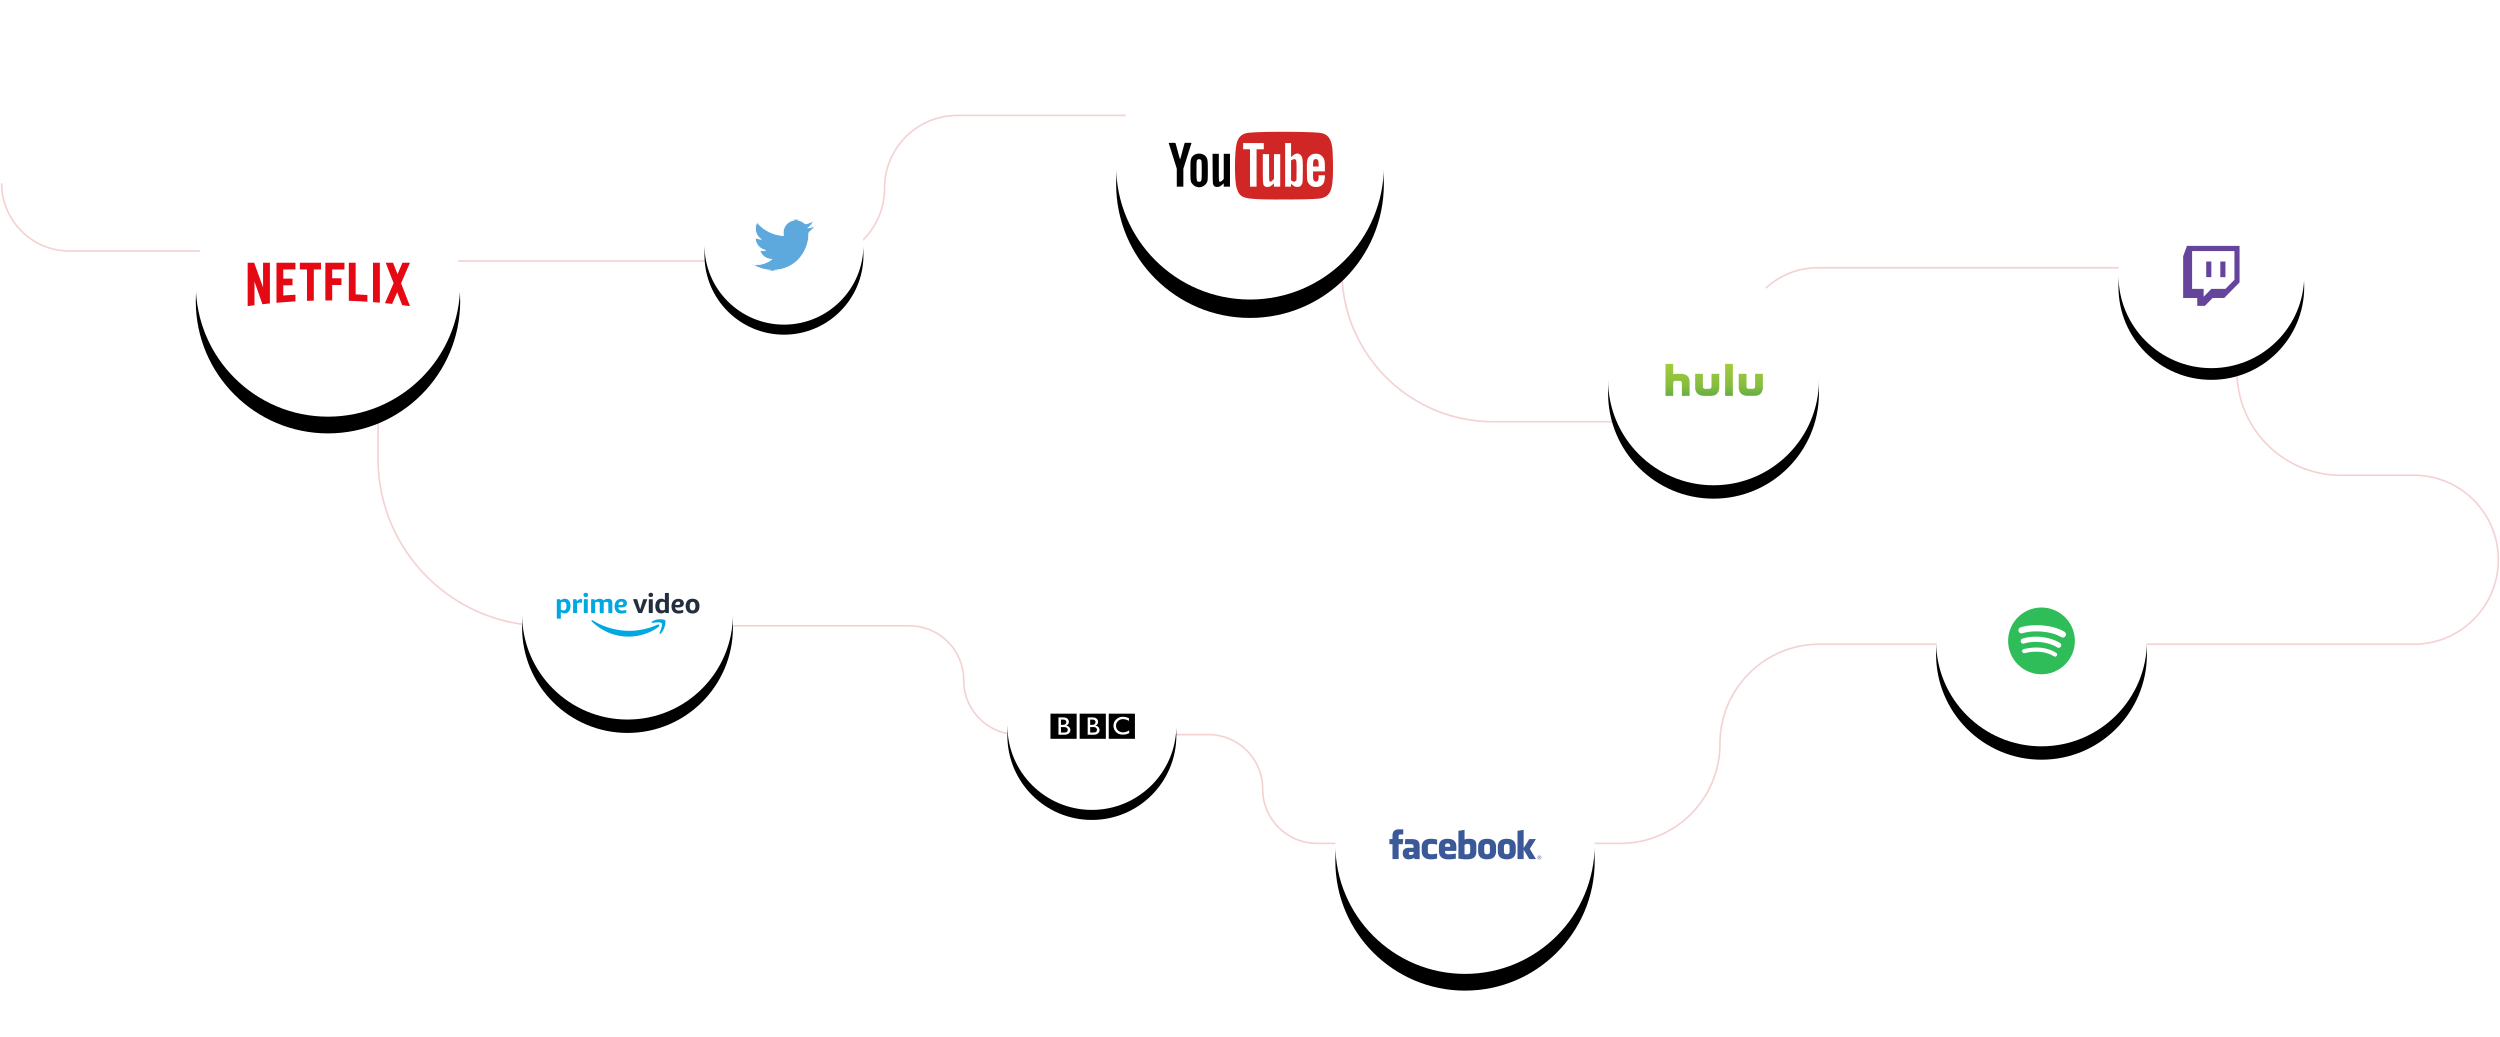 <svg xmlns="http://www.w3.org/2000/svg" xmlns:xlink="http://www.w3.org/1999/xlink" width="1494" height="620" viewBox="0 0 1494 620">
    <defs>
        <circle id="b" cx="79" cy="79" r="79"/>
        <filter id="a" width="163.3%" height="163.3%" x="-31.6%" y="-25.3%" filterUnits="objectBoundingBox">
            <feOffset dy="10" in="SourceAlpha" result="shadowOffsetOuter1"/>
            <feGaussianBlur in="shadowOffsetOuter1" result="shadowBlurOuter1" stdDeviation="15"/>
            <feColorMatrix in="shadowBlurOuter1" values="0 0 0 0 0.486 0 0 0 0 0.522 0 0 0 0 0.557 0 0 0 0.2 0"/>
        </filter>
        <circle id="d" cx="47.5" cy="47.5" r="47.5"/>
        <filter id="c" width="163.2%" height="163.2%" x="-31.6%" y="-25.3%" filterUnits="objectBoundingBox">
            <feOffset dy="6" in="SourceAlpha" result="shadowOffsetOuter1"/>
            <feGaussianBlur in="shadowOffsetOuter1" result="shadowBlurOuter1" stdDeviation="9"/>
            <feColorMatrix in="shadowBlurOuter1" values="0 0 0 0 0.486 0 0 0 0 0.522 0 0 0 0 0.557 0 0 0 0.2 0"/>
        </filter>
        <circle id="f" cx="63" cy="63" r="63"/>
        <filter id="e" width="163.5%" height="163.5%" x="-31.7%" y="-25.4%" filterUnits="objectBoundingBox">
            <feOffset dy="8" in="SourceAlpha" result="shadowOffsetOuter1"/>
            <feGaussianBlur in="shadowOffsetOuter1" result="shadowBlurOuter1" stdDeviation="12"/>
            <feColorMatrix in="shadowBlurOuter1" values="0 0 0 0 0.486 0 0 0 0 0.522 0 0 0 0 0.557 0 0 0 0.2 0"/>
        </filter>
        <linearGradient id="g" x1="50%" x2="50%" y1="0%" y2="100%">
            <stop offset="0%" stop-color="#A3CC39"/>
            <stop offset="69.8%" stop-color="#85BD40"/>
            <stop offset="100%" stop-color="#65AD45"/>
        </linearGradient>
        <circle id="i" cx="50.5" cy="50.5" r="50.5"/>
        <filter id="h" width="162.4%" height="162.4%" x="-31.2%" y="-25.2%" filterUnits="objectBoundingBox">
            <feOffset dy="6" in="SourceAlpha" result="shadowOffsetOuter1"/>
            <feGaussianBlur in="shadowOffsetOuter1" result="shadowBlurOuter1" stdDeviation="9.5"/>
            <feColorMatrix in="shadowBlurOuter1" values="0 0 0 0 0.486 0 0 0 0 0.522 0 0 0 0 0.557 0 0 0 0.2 0"/>
        </filter>
        <circle id="k" cx="80" cy="80" r="80"/>
        <filter id="j" width="165%" height="165%" x="-32.5%" y="-25.6%" filterUnits="objectBoundingBox">
            <feOffset dy="11" in="SourceAlpha" result="shadowOffsetOuter1"/>
            <feGaussianBlur in="shadowOffsetOuter1" result="shadowBlurOuter1" stdDeviation="15.5"/>
            <feColorMatrix in="shadowBlurOuter1" values="0 0 0 0 0.486 0 0 0 0 0.522 0 0 0 0 0.557 0 0 0 0.2 0"/>
        </filter>
        <circle id="m" cx="63" cy="63" r="63"/>
        <filter id="l" width="163.5%" height="163.5%" x="-31.7%" y="-25.4%" filterUnits="objectBoundingBox">
            <feOffset dy="8" in="SourceAlpha" result="shadowOffsetOuter1"/>
            <feGaussianBlur in="shadowOffsetOuter1" result="shadowBlurOuter1" stdDeviation="12"/>
            <feColorMatrix in="shadowBlurOuter1" values="0 0 0 0 0.486 0 0 0 0 0.522 0 0 0 0 0.557 0 0 0 0.2 0"/>
        </filter>
        <circle id="o" cx="55.5" cy="55.5" r="55.5"/>
        <filter id="n" width="163.1%" height="163.1%" x="-31.5%" y="-25.2%" filterUnits="objectBoundingBox">
            <feOffset dy="7" in="SourceAlpha" result="shadowOffsetOuter1"/>
            <feGaussianBlur in="shadowOffsetOuter1" result="shadowBlurOuter1" stdDeviation="10.5"/>
            <feColorMatrix in="shadowBlurOuter1" values="0 0 0 0 0.486 0 0 0 0 0.522 0 0 0 0 0.557 0 0 0 0.2 0"/>
        </filter>
        <circle id="q" cx="77.5" cy="77.5" r="77.5"/>
        <filter id="p" width="162.6%" height="162.6%" x="-31.3%" y="-24.8%" filterUnits="objectBoundingBox">
            <feOffset dy="10" in="SourceAlpha" result="shadowOffsetOuter1"/>
            <feGaussianBlur in="shadowOffsetOuter1" result="shadowBlurOuter1" stdDeviation="14.5"/>
            <feColorMatrix in="shadowBlurOuter1" values="0 0 0 0 0.486 0 0 0 0 0.522 0 0 0 0 0.557 0 0 0 0.2 0"/>
        </filter>
        <circle id="s" cx="63" cy="63" r="63"/>
        <filter id="r" width="163.5%" height="163.5%" x="-31.7%" y="-25.4%" filterUnits="objectBoundingBox">
            <feOffset dy="8" in="SourceAlpha" result="shadowOffsetOuter1"/>
            <feGaussianBlur in="shadowOffsetOuter1" result="shadowBlurOuter1" stdDeviation="12"/>
            <feColorMatrix in="shadowBlurOuter1" values="0 0 0 0 0.486 0 0 0 0 0.522 0 0 0 0 0.557 0 0 0 0.2 0"/>
        </filter>
    </defs>
    <g fill="none" fill-rule="evenodd">
        <path stroke="#F4D2D2" d="M1 109.5C1 131.868 19.132 150 41.5 150h84.418c55.229 0 100 44.772 100 100v24c0 55.228 44.772 100 100 100h217.49c17.95 0 32.5 14.55 32.5 32.5s14.55 32.5 32.5 32.5h113.674c17.949 0 32.5 14.55 32.5 32.5s14.55 32.5 32.5 32.5h181.265c32.86 0 59.5-26.64 59.5-59.5s26.639-59.5 59.5-59.5H1442.5c27.89 0 50.5-22.61 50.5-50.5s-22.61-50.5-50.5-50.5h-43.653c-34.242 0-62-27.758-62-62 0-34.242-27.758-62-62-62h-188.388c-25.405 0-46 20.595-46 46s-20.595 46-46 46H892.333c-49.96 0-90.461-40.5-90.461-90.461 0-.346.002-.693.006-1.039.573-49.957-39.46-90.92-89.416-91.494a90.46 90.46 0 0 0-1.04-.006h-139.31c-24.024 0-43.5 19.476-43.5 43.5s-19.475 43.5-43.5 43.5H253"/>
        <g transform="translate(117 91)">
            <use fill="#000" filter="url(#a)" xlink:href="#b"/>
            <use fill="#FFF" xlink:href="#b"/>
        </g>
        <path fill="#E50914" d="M212.539 157h-4.085v22.755c3.712.127 7.409.314 11.09.558v-4.009a350.446 350.446 0 0 0-7.005-.394V157zm32.461.002h-4.487l-2.957 6.829-2.658-6.829h-4.419l4.749 12.202-5.185 11.97c1.435.14 2.865.288 4.294.445l3.015-6.96 2.986 7.672c1.556.2 3.107.407 4.656.628l.006-.003-5.321-13.67L245 157.002zm-50.567 22.554l4.085-.001v-9.256h5.537v-4.009h-5.537v-5.243h7.318v-4.044h-11.403v22.553zm-15.254-18.509h4.276v18.747c1.359-.05 2.72-.093 4.084-.129v-18.618h4.275v-4.045H179.18v4.045zm-13.964 19.912c3.765-.34 7.547-.621 11.346-.84v-4.009c-2.428.14-4.848.306-7.262.495v-6.07c1.584-.016 3.67-.064 5.517-.04v-4.01c-1.476-.004-3.848.02-5.517.042v-5.48h7.262v-4.044h-11.346v23.956zm-8.013-9.268l-5.32-14.689H148v25.957c1.359-.193 2.72-.377 4.085-.554V168.29l4.73 13.535c1.488-.171 2.978-.334 4.472-.487v-24.336h-4.085v14.69zm65.71 8.863c1.364.104 2.725.216 4.085.336v-23.888h-4.085v23.552z"/>
        <g transform="translate(421 99)">
            <use fill="#000" filter="url(#c)" xlink:href="#d"/>
            <use fill="#FFF" xlink:href="#d"/>
        </g>
        <g fill-rule="nonzero" stroke-width=".5">
            <path fill="#5DA8DC" stroke="#5DA8DC" d="M474.768 131.475v-.007h1.748l.638.127c.426.082.813.19 1.16.324.347.133.683.289 1.008.467.325.177.62.359.884.543.263.183.498.376.706.58.206.207.528.26.965.16.437-.1.907-.238 1.412-.416a19.05 19.05 0 0 0 1.495-.6c.493-.223.794-.364.901-.424l.168-.1.007-.01.034-.017.033-.017.034-.016.034-.017.006-.01.01-.007.01-.006.007-.01.034-.01.033-.007-.006.05-.01.05-.017.05-.017.05-.017.033-.017.034-.016.05a1.153 1.153 0 0 0-.034.133c-.011.056-.118.278-.32.667-.201.39-.453.784-.756 1.184-.302.4-.573.703-.813.908a7.714 7.714 0 0 0-.48.433 1.44 1.44 0 0 1-.287.234l-.168.11-.033.016-.034.017-.006.01-.01.007-.01.006-.007.01-.034.017-.034.017-.006.01-.01.006-.01.007-.007.01-.007.01-.01.007-.01.006-.007.01h.168l.941-.2a16.946 16.946 0 0 0 1.799-.483l.907-.3.101-.034.05-.016.034-.017.034-.017.033-.016.034-.017.067-.01.067-.007v.067l-.016.007-.017.01-.007.01-.01.006-.01.007-.007.01-.007.01-.01.007-.01.006-.006.01-.007.01-.01.007-.017.033-.017.034-.01.006c-.004.007-.147.196-.427.567-.28.374-.431.563-.454.567-.022.007-.053.04-.094.1-.038.063-.275.31-.712.744-.437.434-.865.82-1.284 1.158-.422.34-.635.758-.639 1.254a29.056 29.056 0 0 1-.077 1.674 21.042 21.042 0 0 1-.252 2.018 23.9 23.9 0 0 1-.572 2.451 22.173 22.173 0 0 1-.941 2.669c-.37.867-.756 1.645-1.16 2.334-.403.69-.773 1.273-1.109 1.751-.336.478-.678.929-1.025 1.351-.347.423-.787.898-1.318 1.428-.533.527-.824.816-.874.867-.051.049-.27.231-.658.547-.386.318-.8.636-1.244.954-.442.316-.847.579-1.217.79-.37.211-.816.453-1.338.724-.52.273-1.082.527-1.687.76-.605.234-1.244.45-1.916.65-.672.201-1.322.357-1.95.468-.627.111-1.338.205-2.134.283l-1.193.117v.017h-2.185v-.017l-.286-.017a15.44 15.44 0 0 1-.47-.033 56.53 56.53 0 0 1-1.395-.183 20.274 20.274 0 0 1-1.9-.334c-.459-.111-1.142-.322-2.05-.634a20.038 20.038 0 0 1-2.33-.944 93.359 93.359 0 0 1-1.21-.6 8.608 8.608 0 0 1-.544-.307l-.302-.183-.007-.01-.01-.007-.01-.007-.007-.01-.033-.016-.034-.017-.007-.01-.01-.007-.01-.006-.007-.01-.006-.01-.01-.007h-.017v-.067l.033.007.034.01.151.017c.101.01.376.027.824.05a15.284 15.284 0 0 0 2.974-.15 17.537 17.537 0 0 0 1.866-.4 13.857 13.857 0 0 0 1.976-.674 27.646 27.646 0 0 0 1.278-.587c.25-.127.634-.363 1.15-.707l.772-.517.007-.01.01-.007.01-.007.007-.01.007-.01.01-.006.01-.007.007-.01.033-.01.034-.007.007-.033.01-.034.01-.006.006-.01-.268-.017-.521-.033a5.088 5.088 0 0 1-.79-.15 7.621 7.621 0 0 1-1.16-.4 8.964 8.964 0 0 1-1.21-.634c-.392-.245-.676-.448-.85-.61-.173-.16-.397-.388-.673-.681-.273-.296-.51-.6-.712-.91a8.16 8.16 0 0 1-.578-1.078l-.28-.607-.016-.05-.017-.05-.01-.033-.007-.034.05.007.051.01.37.05c.246.033.633.044 1.16.033.526-.01.89-.033 1.092-.066.201-.034.325-.056.37-.067l.067-.017.084-.016.084-.017.007-.01.01-.007.01-.006.006-.01-.067-.017-.067-.017-.067-.016-.067-.017-.068-.017a6.214 6.214 0 0 1-.235-.067 12.95 12.95 0 0 1-.908-.366c-.493-.212-.885-.417-1.176-.617-.292-.201-.57-.42-.834-.658-.262-.24-.55-.549-.863-.927a6.665 6.665 0 0 1-.84-1.317 7.974 7.974 0 0 1-.555-1.434 7.688 7.688 0 0 1-.242-1.385l-.06-.7.033.007.033.01.034.016.034.017.033.017.034.016.52.234c.348.156.78.289 1.295.4.515.111.823.172.924.184l.151.016h.303l-.007-.01-.01-.006-.01-.007-.007-.01-.006-.01-.01-.007-.01-.006-.007-.01-.034-.017-.033-.017-.007-.01-.01-.007-.01-.006-.007-.01-.034-.017-.033-.017-.007-.01a41.885 41.885 0 0 1-.29-.213 4.394 4.394 0 0 1-.577-.544 19.664 19.664 0 0 1-.605-.7 5.407 5.407 0 0 1-.538-.784 9.468 9.468 0 0 1-.498-1.06 7.486 7.486 0 0 1-.544-2.575c-.011-.423 0-.784.034-1.084.033-.3.1-.64.201-1.018s.247-.778.437-1.2l.286-.634.017-.05.017-.05.01-.007.006-.01.007-.01.01-.007.01.007.007.01.007.01.01.007.01.007.007.01.006.01.01.006.017.034.017.033.01.007.007.01.454.5c.302.333.66.706 1.075 1.117.415.412.644.625.69.64.044.018.1.07.167.154.068.082.292.28.673.59.38.312.88.673 1.495 1.084.617.412 1.3.818 2.05 1.218.751.4 1.558.761 2.42 1.084.864.322 1.469.533 1.816.633.347.1.941.228 1.781.384s1.474.256 1.9.3c.425.045.717.07.873.077l.236.007-.007-.05-.01-.05-.067-.417a7.778 7.778 0 0 1-.068-1.168c0-.5.04-.961.118-1.384a8.15 8.15 0 0 1 .353-1.284c.157-.434.31-.782.46-1.044.153-.26.352-.557.599-.89.246-.334.566-.679.958-1.034.392-.356.84-.673 1.344-.951.505-.278.97-.49 1.395-.634a6.54 6.54 0 0 1 1.076-.283c.291-.045.437-.07.437-.077z"/>
            <path fill="#FFF" stroke="#FFF" d="M449.86 144.776v-13.308h24.908v.007c0 .007-.146.032-.437.077a6.54 6.54 0 0 0-1.076.283c-.425.145-.89.356-1.395.634a7.068 7.068 0 0 0-1.344.95c-.392.356-.712.7-.958 1.034-.247.334-.446.63-.598.891-.15.262-.304.61-.46 1.044a8.15 8.15 0 0 0-.354 1.284 7.597 7.597 0 0 0-.118 1.384c0 .5.023.89.068 1.168l.067.417.01.05.007.05-.236-.007a17.145 17.145 0 0 1-.873-.077 26.568 26.568 0 0 1-1.9-.3c-.84-.156-1.434-.283-1.781-.384-.347-.1-.952-.31-1.815-.633a20.083 20.083 0 0 1-2.42-1.084c-.751-.4-1.434-.806-2.05-1.218a19.752 19.752 0 0 1-1.496-1.084c-.381-.31-.605-.508-.673-.59a.492.492 0 0 0-.168-.153c-.045-.016-.274-.23-.689-.64a29.858 29.858 0 0 1-1.075-1.118l-.454-.5-.007-.01-.01-.007-.017-.033-.017-.034-.01-.006-.006-.01-.007-.01-.01-.007-.01-.007-.007-.01-.007-.01-.01-.007-.01.007-.007.01-.006.01-.01.007-.017.05-.017.05-.286.634c-.19.422-.336.822-.437 1.2-.1.378-.168.717-.201 1.018-.034.3-.045.661-.034 1.084.011.422.062.85.151 1.284.09.433.22.864.393 1.29.175.43.341.783.498 1.061.157.278.336.54.538.784.201.244.403.478.605.7.201.223.394.404.578.544l.289.213.007.01.033.017.034.017.007.01.01.006.01.007.007.01.033.017.034.017.006.01.01.006.01.007.007.01.007.01.01.007.01.006.007.01h-.303l-.15-.016c-.102-.012-.41-.073-.925-.184a6.61 6.61 0 0 1-1.294-.4l-.521-.234-.034-.016-.033-.017-.034-.017-.034-.016-.033-.01-.034-.007.06.7c.039.467.12.929.243 1.385.123.455.308.933.554 1.434.247.5.527.94.84 1.317.314.378.602.687.864.927.263.237.542.457.834.658.291.2.683.405 1.176.617.493.21.796.333.908.366.112.034.19.056.235.067l.068.017.067.017.067.016.067.017.067.017-.006.01-.01.006-.01.007-.007.01-.084.017-.084.016-.067.017a7.109 7.109 0 0 1-.37.067c-.202.033-.566.055-1.093.066-.526.011-.913 0-1.16-.033l-.369-.05-.05-.01-.05-.007.006.034.01.033.017.05.017.05.279.607c.183.407.376.766.578 1.077.201.312.439.615.712.91.276.294.5.521.673.681.174.163.458.366.85.61.392.245.795.457 1.21.634.415.178.801.312 1.16.4.358.09.621.14.79.15.168.012.341.023.52.034l.27.017-.007.01-.01.006-.01.034-.007.033-.034.007-.033.01-.007.01-.01.007-.01.006-.007.01-.007.01-.01.007-.01.007-.007.01-.773.517c-.515.344-.898.58-1.15.707a27.72 27.72 0 0 1-1.277.587c-.6.26-1.259.484-1.976.673-.717.19-1.339.323-1.866.4a15.144 15.144 0 0 1-2.974.15 20.548 20.548 0 0 1-.824-.05l-.151-.016-.034-.01-.033-.007v-13.308zm37.237-9.645l.007-.01.017-.01.016-.007v26.416h-24.436v-.017l1.193-.117a27.919 27.919 0 0 0 2.135-.283 17.614 17.614 0 0 0 1.95-.467c.671-.2 1.31-.417 1.915-.65a15.976 15.976 0 0 0 1.687-.761c.522-.271.968-.513 1.338-.724.37-.211.775-.474 1.217-.79.444-.318.858-.636 1.244-.954.387-.316.607-.498.658-.547.05-.051.341-.34.874-.867.531-.53.97-1.005 1.318-1.428.347-.422.689-.873 1.025-1.35.336-.479.706-1.062 1.11-1.752.403-.689.79-1.467 1.159-2.334.37-.868.683-1.757.941-2.669a23.9 23.9 0 0 0 .572-2.451c.123-.723.207-1.395.252-2.018.045-.623.07-1.18.077-1.674.004-.496.217-.914.639-1.254.419-.338.847-.724 1.284-1.158.437-.433.674-.681.712-.744.04-.06.072-.093.094-.1.023-.004.174-.193.454-.567.28-.371.423-.56.427-.567l.01-.006.017-.034.017-.033.01-.007.007-.01.006-.01.01-.006.01-.007.007-.01.007-.01.01-.007.01-.006zm-9.943-3.536l-.638-.127h10.621v3.57l-.067.006-.067.01-.034.017-.033.016-.034.017-.034.017-.05.016-.1.034-.908.3c-.572.189-1.171.35-1.799.483l-.94.2h-.169l.007-.01.01-.006.01-.007.007-.01.006-.01.01-.007.01-.006.007-.01.034-.017.034-.017.006-.01.01-.006.01-.007.007-.01.034-.017.033-.016.168-.11a1.44 1.44 0 0 0 .286-.234c.079-.082.239-.227.48-.433.24-.205.512-.507.814-.908.303-.4.555-.795.757-1.184.201-.389.308-.611.319-.667.011-.055.022-.1.034-.133l.016-.05.017-.034.017-.033.017-.05.017-.05.01-.05.006-.05-.033.007-.034.01-.007.01-.01.006-.01.007-.006.01-.034.017-.034.016-.033.017-.034.017-.007.01-.168.1c-.107.06-.408.201-.9.423a19.05 19.05 0 0 1-1.496.6c-.505.179-.975.318-1.412.418-.437.1-.759.046-.965-.16a5.426 5.426 0 0 0-.706-.58 9.609 9.609 0 0 0-.884-.544 8.278 8.278 0 0 0-1.008-.467 6.873 6.873 0 0 0-1.16-.324zm-27.293 28.24v-1.684h.017l.01.007.006.01.007.01.01.006.01.007.007.01.034.017.033.016.007.01.01.007.01.007.007.01.302.183c.202.123.384.225.545.307.163.085.567.285 1.21.6.645.318 1.422.633 2.33.944.907.312 1.59.523 2.05.634.46.111 1.092.222 1.899.334a56.53 56.53 0 0 0 1.395.183c.123.011.28.022.47.033l.286.017v.017h-10.655v-1.685z"/>
        </g>
        <g transform="translate(961 164)">
            <use fill="#000" filter="url(#e)" xlink:href="#f"/>
            <use fill="#FFF" xlink:href="#f"/>
        </g>
        <path fill="url(#g)" fill-rule="nonzero" d="M58.197 5.966h-4.634v7.706c0 .348-.135.643-.35.886-.216.215-.512.322-.861.348h-2.694c-.378-.027-.674-.134-.89-.348a1.303 1.303 0 0 1-.35-.886V5.966h-4.633v8.108c.027 1.075.216 2.014.674 2.765.457.752 1.05 1.316 1.831 1.692.808.375 1.724.591 2.775.591h4.499v-.053c.97 0 1.805-.215 2.505-.618a4.172 4.172 0 0 0 1.563-1.773c.377-.751.565-1.638.565-2.605V5.966zm-46.365.483c-.808-.349-1.697-.51-2.667-.483h-2.99L5.016 6.1c-.269.08-.404.134-.404.134V.004H.006v19.119h4.606v-7.734c.027-.322.135-.644.377-.859.243-.215.512-.349.89-.349h2.694c.323 0 .62.136.862.35.242.214.35.536.377.858v7.734h4.606v-8.324c0-1.155-.242-2.094-.7-2.82a4.195 4.195 0 0 0-1.886-1.53zm15.68 7.223c-.028.348-.135.644-.35.886-.243.215-.54.322-.89.348h-2.694c-.35-.027-.646-.134-.862-.348-.242-.242-.35-.537-.377-.886V5.966h-4.607v8.108c0 1.075.216 2.014.647 2.765a4.126 4.126 0 0 0 1.832 1.692c.808.375 1.697.591 2.774.591h4.526v-.053c.97 0 1.805-.215 2.479-.618a4.418 4.418 0 0 0 1.59-1.773c.35-.751.538-1.638.565-2.605V5.966h-4.634v7.706zm8.136 5.45h4.607V.006h-4.607v19.118z" transform="translate(995.291 217.43)"/>
        <g transform="translate(602 383)">
            <use fill="#000" filter="url(#h)" xlink:href="#i"/>
            <use fill="#FFF" xlink:href="#i"/>
        </g>
        <g fill-rule="nonzero">
            <path fill="#FFF" d="M627 408h52v52h-52z"/>
            <path fill="#000" d="M678.235 441.501V426.5h-15.644V441.5h15.644zm-3.565-10.694c-1.205-.692-2.41-1.051-3.539-1.051-1.205 0-2.205.384-2.974 1.154-.795.744-1.206 1.667-1.206 2.82 0 1.103.41 2.052 1.18 2.822.82.718 1.795 1.077 2.975 1.077 1.257 0 2.488-.385 3.693-1.154v1.616c-1.129.615-2.385.923-3.77.923-1.18 0-2.155-.231-2.976-.693a5.757 5.757 0 0 1-1.923-1.923c-.461-.872-.718-1.744-.718-2.667 0-1.539.539-2.796 1.641-3.822 1.078-1.025 2.412-1.564 3.976-1.564 1.128 0 2.333.282 3.641.872v1.59zm-13.822-4.308h-15.644V441.5h15.644V426.5zM650 428.729h2.718c.872 0 1.54.103 2.026.334.487.257.846.564 1.077.95.256.41.385.871.385 1.41 0 1.025-.513 1.743-1.59 2.18.769.128 1.384.436 1.82.948.436.462.642 1.052.667 1.719-.025.513-.154 1-.41 1.41-.282.41-.667.744-1.205 1.026-.539.257-1.18.385-1.975.385H650V428.73z"/>
            <path fill="#000" d="M652.462 433.167c.794 0 1.359-.154 1.692-.436.334-.334.513-.718.513-1.206 0-.974-.641-1.487-1.898-1.487h-1.282v3.129h.975zm.41 1.333h-1.385v3.257h1.488c.692 0 1.256-.051 1.615-.154.333-.18.564-.385.718-.615a1.64 1.64 0 0 0 .257-.847c-.026-.307-.103-.59-.283-.846-.154-.282-.41-.487-.77-.616-.332-.128-.896-.204-1.64-.179zm-9.463-8.001h-15.644V441.5h15.644V426.5zm-10.874 12.592V428.73h2.718c.872 0 1.514.102 2 .333.488.23.873.564 1.104.975.256.384.384.846.41 1.384-.026 1.026-.539 1.744-1.616 2.206.795.128 1.385.436 1.821.923.436.461.667 1.051.667 1.718 0 .539-.128 1.026-.41 1.41-.282.436-.667.77-1.18 1.027-.538.256-1.205.384-2 .384h-3.514z"/>
            <path fill="#000" d="M635.305 430.038h-1.283v3.129h1c.77 0 1.334-.154 1.668-.436.333-.308.512-.718.512-1.18 0-1-.64-1.513-1.897-1.513zm.102 4.462h-1.385v3.257h1.462c.77 0 1.334-.051 1.667-.154.282-.128.513-.308.692-.564.154-.282.231-.565.257-.898-.026-.359-.129-.64-.282-.846a1.37 1.37 0 0 0-.77-.59c-.359-.154-.923-.205-1.64-.205z"/>
        </g>
        <g transform="translate(667 19)">
            <use fill="#000" filter="url(#j)" xlink:href="#k"/>
            <use fill="#FFF" xlink:href="#k"/>
        </g>
        <g fill-rule="nonzero">
            <path fill="#010101" d="M714.824 111.562c-.786-.267-1.324-.63-1.98-1.333-1.378-1.48-1.454-1.92-1.454-8.488 0-6.329.098-6.925 1.382-8.41 1.8-2.083 5.963-2.022 7.741.114 1.18 1.418 1.277 2.05 1.277 8.393 0 5.02-.044 5.856-.353 6.735-.475 1.345-1.871 2.646-3.289 3.063-1.336.393-1.995.379-3.324-.074zm2.444-3.044c.802-.305.892-.973.892-6.661 0-3.63-.074-5.602-.222-5.924-.496-1.079-2.2-1.079-2.696 0-.148.322-.222 2.293-.222 5.924 0 6.347.082 6.715 1.505 6.767.234.008.568-.04.743-.106zm8.717 2.938c-.282-.152-.68-.608-.883-1.013-.342-.682-.373-1.38-.427-9.625l-.059-8.89h3.747v8.137c0 6.965.042 8.172.292 8.377.435.358 1.14.096 1.94-.718l.711-.725V91.928h3.728v19.626h-3.728v-1.976l-.932.819c-.512.45-1.216.939-1.563 1.085-.81.34-2.167.328-2.826-.026zm-22.74-5.295l-.003-5.392-2.425-7.676-2.424-7.675 1.97-.056c1.153-.033 2.02.024 2.09.137.066.106.691 2.338 1.39 4.961.698 2.623 1.313 4.77 1.368 4.77.055 0 .57-1.77 1.144-3.934a445.535 445.535 0 0 1 1.336-4.955l.293-1.02h2.068c1.684 0 2.048.05 1.962.27-.057.148-1.17 3.642-2.473 7.764l-2.37 7.494v10.704h-3.923l-.003-5.392z"/>
            <path fill="#D02726" d="M754.289 119.123c-9.586-.317-12.182-.993-13.947-3.632-.713-1.066-1.513-3.452-1.768-5.271-.895-6.387-.675-19.704.4-24.294.974-4.157 3.265-6.193 7.443-6.617 4.105-.417 14.804-.644 25.211-.535 11.236.117 16.526.355 18.44.83 3.744.927 5.56 3.658 6.193 9.311.12 1.07.267 4.8.327 8.292.242 14.095-.829 18.579-4.91 20.559-1.54.747-2.548.919-6.903 1.176-4.73.28-24.033.394-30.486.18zm4.716-7.683c.33-.17.988-.661 1.462-1.094l.86-.785v1.993h3.728V92.122h-3.728v14.82l-.857.848c-.92.911-1.292 1.025-1.778.544-.27-.268-.308-1.288-.308-8.259v-7.953h-3.728v8.417c0 9.286.077 10.02 1.132 10.8.667.494 2.347.546 3.217.101zm17.944-.063c.342-.206.817-.783 1.079-1.31.46-.926.47-1.054.534-7.351.07-6.905-.042-8.151-.86-9.55-.456-.778-1.54-1.433-2.376-1.433-.804 0-1.956.536-2.834 1.318l-.961.855v-8.391h-3.532v26.038h3.532v-1.794l.805.721c.443.396 1.083.84 1.423.987.91.392 2.463.349 3.19-.09zm-4.683-3.17l-.736-.422V95.868l.871-.458c.707-.37.975-.42 1.423-.265.967.336 1.071 1.079 1.004 7.147l-.06 5.41-.55.468c-.675.574-1.006.58-1.952.038zm16.531 3.136c1.897-.851 2.75-2.291 2.9-4.889l.098-1.702h-3.783v1.154c0 1.413-.22 2.03-.88 2.458-.743.482-1.667.175-2.111-.7-.269-.53-.344-1.174-.344-2.96v-2.284h7.063v-2.853c0-3.59-.283-4.735-1.506-6.082-1.08-1.19-2.238-1.663-3.988-1.631-1.45.026-2.42.384-3.438 1.27-1.664 1.446-1.916 2.736-1.817 9.297.065 4.263.136 5.301.416 6.035.477 1.251 1.339 2.204 2.523 2.789 1.334.658 3.522.702 4.867.098zm-4.12-13.301c0-2.417.626-3.242 2.202-2.899.79.172 1.134 1.049 1.134 2.9v1.463h-3.336v-1.464zm-33.75 2.338V89.207h4.317v-3.692h-12.361v3.692h4.12v22.347h3.925V100.38z"/>
        </g>
        <g>
            <g transform="translate(312 304)">
                <use fill="#000" filter="url(#l)" xlink:href="#m"/>
                <use fill="#FFF" xlink:href="#m"/>
            </g>
            <g fill-rule="nonzero">
                <path fill="#D1EFFA" d="M374.973 380.482v-.042a.203.203 0 0 1 .18-.075c.31-.01.608-.01.917 0 .064 0 .138.021.181.075v.042h-1.278z"/>
                <path fill="#00A8E1" d="M376.251 380.44c-.426-.01-.852-.01-1.278 0-.586-.032-1.172-.054-1.758-.096a30.518 30.518 0 0 1-4.613-.703c-5.23-1.215-9.822-3.655-13.827-7.203-.373-.33-.725-.67-1.087-1.012a.785.785 0 0 1-.202-.288.392.392 0 0 1 .074-.426.377.377 0 0 1 .427-.096c.095.043.191.086.277.139 3.824 2.365 8 4.091 12.378 5.114 1.47.341 2.95.607 4.442.8 2.142.265 4.304.361 6.456.287a34.21 34.21 0 0 0 3.462-.288 41.853 41.853 0 0 0 7.905-1.8 37.276 37.276 0 0 0 3.962-1.556.89.89 0 0 1 .64-.085.662.662 0 0 1 .426.937c-.086.16-.203.299-.352.405a23.715 23.715 0 0 1-3.941 2.504 31.217 31.217 0 0 1-8.342 2.823c-1.672.299-3.355.48-5.049.544zM360.474 358.843c.266-.16.543-.33.831-.48a4.76 4.76 0 0 1 2.418-.532c.607.032 1.161.202 1.588.65.404.415.553.927.596 1.48.01.118.01.235.01.363v5.52c0 .479-.063.543-.543.543h-1.3c-.084 0-.17 0-.255-.011a.294.294 0 0 1-.256-.245c-.02-.117-.02-.235-.02-.352v-4.933c.01-.202-.012-.394-.065-.586a.797.797 0 0 0-.724-.586 3.76 3.76 0 0 0-1.832.352.175.175 0 0 0-.128.192v5.604c0 .106 0 .202-.022.309 0 .149-.117.256-.266.256-.16.01-.32.01-.49.01h-1.13c-.393 0-.479-.096-.479-.49v-5.04c0-.18-.01-.372-.053-.553a.805.805 0 0 0-.745-.64 3.75 3.75 0 0 0-1.865.363c-.085.02-.138.117-.117.202v5.679c0 .394-.085.48-.48.48h-1.427c-.373 0-.468-.107-.468-.47v-7.394c0-.085.01-.17.031-.255a.31.31 0 0 1 .299-.203h1.331c.192 0 .31.117.373.298.053.15.085.288.139.448.106 0 .17-.075.245-.117.586-.363 1.203-.672 1.896-.8a4.034 4.034 0 0 1 1.598 0c.5.107.948.406 1.236.832.02.032.042.053.063.074-.01.01 0 .01.011.032z"/>
                <path fill="#232F3E" d="M382.557 364.15c.064-.214.128-.416.192-.63l1.47-4.943.064-.192a.435.435 0 0 1 .426-.309h1.62c.404 0 .49.117.351.5l-.64 1.695-2.14 5.572c-.022.064-.054.128-.075.192a.519.519 0 0 1-.533.352c-.468-.011-.937-.011-1.406 0-.33.01-.522-.139-.639-.437-.266-.703-.543-1.417-.81-2.12-.639-1.673-1.288-3.346-1.928-5.03a1.905 1.905 0 0 1-.138-.415c-.032-.213.042-.32.256-.32.607-.01 1.214 0 1.81 0 .256 0 .373.17.437.395.117.405.235.82.362 1.225.437 1.48.863 2.973 1.3 4.453-.01.011 0 .011.021.011z"/>
                <path fill="#00A8E1" d="M344.73 359.248a.318.318 0 0 0 .18-.128c.192-.192.395-.373.608-.543a2.834 2.834 0 0 1 1.938-.586c.277.01.373.096.395.362.02.362.01.735.01 1.098.01.149 0 .287-.021.436-.043.192-.117.267-.31.288-.148.01-.287 0-.436-.01-.714-.065-1.406.074-2.077.298-.15.053-.15.16-.15.277v5.114c0 .096 0 .181-.01.277a.257.257 0 0 1-.256.245c-.074.01-.16.01-.234.01h-1.385c-.074 0-.16 0-.234-.01a.285.285 0 0 1-.256-.266c-.01-.086-.01-.17-.01-.256v-7.245c0-.49.053-.544.543-.544h1.022c.277 0 .405.096.48.363.074.266.138.532.202.82zM394.563 370.052c.703.021 1.396.064 2.077.245.192.053.373.117.554.202.245.096.405.33.437.586.043.298.053.607.032.916a11.75 11.75 0 0 1-1.64 5.147 7.106 7.106 0 0 1-1.236 1.523.879.879 0 0 1-.341.213c-.202.053-.33-.053-.34-.255a1.16 1.16 0 0 1 .074-.32c.373-1.002.735-1.993 1.022-3.026.17-.565.288-1.14.363-1.726.02-.213.031-.426.01-.64a.832.832 0 0 0-.596-.777 4.131 4.131 0 0 0-1.023-.192c-.98-.042-1.96 0-2.93.128l-1.289.16c-.138.01-.266 0-.34-.128-.075-.128-.043-.256.032-.384a1.07 1.07 0 0 1 .32-.298c.787-.565 1.672-.906 2.609-1.13.724-.148 1.46-.223 2.205-.244z"/>
                <path fill="#232F3E" d="M390.1 362.231v3.836c-.022.213-.118.309-.33.32-.576.01-1.14.01-1.716 0-.213 0-.309-.107-.33-.31-.01-.063-.01-.138-.01-.202v-7.373c.01-.33.095-.426.426-.426h1.534c.33 0 .426.096.426.426v3.73z"/>
                <path fill="#00A8E1" d="M348.884 362.21v-3.782c.01-.256.106-.352.362-.363.554-.01 1.108-.01 1.662 0 .245 0 .32.075.34.32.011.096.011.181.011.277v7.096c0 .117-.01.234-.02.352-.012.138-.118.234-.257.245-.063.01-.117.01-.18.01h-1.481c-.054 0-.096 0-.15-.01a.308.308 0 0 1-.287-.277c-.01-.086-.01-.17-.01-.256.01-1.183.01-2.397.01-3.612zM350.12 354.251c.17-.01.34.021.5.075.576.192.874.692.82 1.342a1.19 1.19 0 0 1-1.011 1.087c-.235.043-.48.043-.714 0-.607-.117-1.055-.565-1.012-1.332.064-.756.564-1.172 1.417-1.172z"/>
                <path fill="#232F3E" d="M388.917 354.251c.213-.021.426.021.629.107.415.16.703.543.724.99.085.97-.565 1.46-1.427 1.439a1.98 1.98 0 0 1-.352-.043c-.66-.16-1.001-.67-.937-1.406.053-.586.51-1.023 1.14-1.076.074-.01.149-.021.223-.01z"/>
                <path fill="#00A8E1" d="M340.905 361.336a4.853 4.853 0 0 0-.416-1.598c-.436-.916-1.107-1.587-2.13-1.822-1.172-.255-2.227 0-3.185.714a.853.853 0 0 1-.224.16c-.021-.01-.043-.021-.043-.032-.032-.107-.053-.213-.085-.32-.085-.266-.192-.362-.48-.362-.319 0-.65.01-.969 0-.245-.01-.468.021-.639.213 0 3.73 0 7.469.01 11.187.14.224.352.267.597.256.384-.01.767 0 1.15 0 .672 0 .672 0 .672-.66v-3.037c0-.075-.032-.16.043-.224a3.578 3.578 0 0 0 1.853.735c.938.096 1.79-.138 2.504-.777a3.942 3.942 0 0 0 1.108-1.78c.287-.873.308-1.758.234-2.653zm-2.546 2.206c-.075.33-.245.628-.49.852a1.516 1.516 0 0 1-.98.373 2.923 2.923 0 0 1-1.556-.34.302.302 0 0 1-.18-.3V362.2c0-.639.01-1.278 0-1.917a.324.324 0 0 1 .212-.33c.586-.278 1.194-.406 1.833-.278.447.064.83.352 1.012.767.16.341.255.714.277 1.087.064.682.064 1.364-.128 2.014z"/>
                <path fill="#232F3E" d="M417.967 362.998s0-.01 0 0c0-.01 0-.01 0 0zM417.978 361.57v.043c-.043-.042-.064-.106-.043-.16v-.085s0-.01.011-.01h-.01v-.107h.02c0-.01-.01-.01-.01-.021a3.695 3.695 0 0 0-.117-.597c-.394-1.406-1.278-2.333-2.717-2.695a5.234 5.234 0 0 0-2.034-.075c-1.438.213-2.472.98-2.972 2.344a5.7 5.7 0 0 0 .01 4.027c.426 1.183 1.279 1.929 2.504 2.238.65.16 1.331.202 2.002.106 2.238-.266 3.164-1.96 3.313-3.43h-.01v-.15c-.01-.063-.022-.117.042-.16v.022c0-.01.011-.032.022-.043v-1.225c0-.01-.01-.01-.01-.021zm-2.557 2.025c-.064.224-.16.426-.298.618a1.38 1.38 0 0 1-1.012.575 1.938 1.938 0 0 1-.607-.02 1.369 1.369 0 0 1-1.001-.8 3.05 3.05 0 0 1-.288-1.055c-.053-.628-.064-1.257.085-1.875.053-.245.16-.49.288-.703.234-.384.639-.629 1.086-.66.203-.022.405-.022.608.02.426.086.777.363.969.757.181.373.288.788.309 1.204.01.192.021.384.01.575.032.47-.02.927-.149 1.364zM399.304 354.326h-1.481c-.405 0-.48.074-.48.48v3.451c0 .075.033.15-.02.224-.097-.01-.15-.075-.224-.117-1.108-.65-2.27-.767-3.441-.224-.82.384-1.332 1.076-1.662 1.897-.32.788-.394 1.619-.373 2.46 0 .79.181 1.567.533 2.27.404.778.99 1.375 1.843 1.63 1.16.362 2.247.181 3.238-.554.075-.042.117-.117.213-.138.053.117.096.245.117.373.043.17.192.287.373.287h.256c.383 0 .756.01 1.129 0 .298 0 .383-.096.394-.405v-11.23c-.01-.33-.096-.404-.415-.404zm-1.95 7.841v1.94a.28.28 0 0 1-.17.298 2.626 2.626 0 0 1-1.673.32 1.459 1.459 0 0 1-1.14-.789 2.954 2.954 0 0 1-.298-1.076 5.508 5.508 0 0 1 .128-2.003c.053-.181.117-.352.213-.522.224-.416.65-.682 1.119-.714a3.216 3.216 0 0 1 1.64.288c.128.042.203.17.192.309-.021.66-.01 1.3-.01 1.95z"/>
                <path fill="#00A8E1" d="M369.806 362.903c.799.149 1.62.16 2.418.032a3.9 3.9 0 0 0 1.332-.427c.48-.277.83-.66.98-1.193.373-1.342-.203-2.696-1.598-3.196a4.766 4.766 0 0 0-2.12-.203c-1.683.192-2.78 1.119-3.281 2.728-.352 1.097-.309 2.216-.021 3.324.372 1.417 1.31 2.259 2.727 2.557.81.181 1.63.15 2.44.021a6.454 6.454 0 0 0 1.256-.34c.245-.096.373-.246.362-.523-.01-.255 0-.522 0-.788 0-.32-.127-.416-.436-.341-.31.075-.607.139-.916.202a5.277 5.277 0 0 1-2.003.022c-.906-.181-1.492-.96-1.438-1.918.096.01.202.021.298.043zm-.266-1.63c.032-.256.106-.501.202-.736.32-.777.99-1.044 1.673-1.001.191.01.383.053.564.128a.813.813 0 0 1 .49.67c.032.182.022.374-.032.555-.128.383-.437.543-.81.618-.223.053-.457.074-.692.053-.415 0-.841-.032-1.257-.096-.16-.021-.16-.021-.138-.192z"/>
                <path fill="#232F3E" d="M405.738 363.01c.618-.044 1.236-.16 1.79-.459.564-.277.958-.8 1.076-1.417a2.896 2.896 0 0 0-.011-1.172c-.224-.959-.831-1.556-1.747-1.865a4.714 4.714 0 0 0-1.587-.202c-1.79.043-3.154.948-3.708 2.738-.372 1.183-.32 2.387.043 3.57.373 1.214 1.225 1.95 2.44 2.28a5.779 5.779 0 0 0 1.597.16 6.772 6.772 0 0 0 2.29-.438c.31-.117.384-.223.384-.554v-.767c-.01-.309-.138-.415-.447-.34-.234.063-.458.117-.693.17-.713.17-1.459.202-2.183.074-.725-.138-1.215-.554-1.407-1.278a4.366 4.366 0 0 1-.117-.65c.054 0 .107 0 .15.021.702.128 1.416.181 2.13.128zm-2.226-1.706c.074-.415.17-.82.426-1.16.394-.523.937-.672 1.555-.608.053 0 .096.021.15.021.745.117.926.714.787 1.29-.106.425-.458.585-.852.66a2.722 2.722 0 0 1-.66.053c-.437-.01-.863-.043-1.29-.106-.095-.011-.138-.054-.116-.15z"/>
            </g>
        </g>
        <g>
            <g transform="translate(1266 109)">
                <use fill="#000" filter="url(#n)" xlink:href="#o"/>
                <use fill="#FFF" xlink:href="#o"/>
            </g>
            <g fill="#65459B">
                <path d="M1329.166 178.084h-6.902l-4.597 4.682h-4.597v-4.682h-8.43v-24.913l2.292-6.234h31.429v21.808l-9.195 9.34zm6.138-10.892v-17.138H1310v22.584h6.902v4.67l4.597-4.67h8.43l5.374-5.446z"/>
                <path fill-rule="nonzero" d="M1326.862 156.288v9.352h3.068v-9.352h-3.068zm-8.43 9.34h3.068v-9.34h-3.069v9.34z"/>
            </g>
        </g>
        <g>
            <g transform="translate(798 427)">
                <use fill="#000" filter="url(#p)" xlink:href="#q"/>
                <use fill="#FFF" xlink:href="#q"/>
            </g>
            <path fill="#3B5998" fill-rule="nonzero" d="M877.053 504.327c-.75 0-1.29.246-1.838.497v5.669c.525.05.826.05 1.324.05 1.8 0 2.046-.825 2.046-1.976v-2.707c0-.85-.282-1.533-1.532-1.533zm-11.95-.31c-1.248 0-1.533.686-1.533 1.536v.477h3.065v-.477c0-.85-.285-1.535-1.532-1.535zm-23.15 5.902c0 .671.318 1.02 1.017 1.02.75 0 1.194-.244 1.742-.496v-1.345h-1.64c-.777 0-1.118.145-1.118.82zm46.724-5.592c-1.25 0-1.683.683-1.683 1.533v3.102c0 .852.433 1.537 1.683 1.537 1.248 0 1.684-.685 1.684-1.537v-3.102c0-.85-.437-1.533-1.684-1.533zm-52.852 9.07h-3.676v-8.901h-1.836v-3.067h1.837v-1.842c0-2.503 1.036-3.99 3.983-3.99h2.453v3.067h-1.533c-1.147 0-1.223.43-1.223 1.23l-.005 1.534h2.778l-.325 3.067h-2.453v8.902zm12.563.023h-3.063l-.133-.775a7.02 7.02 0 0 1-3.47.9c-2.247 0-3.443-1.501-3.443-3.578 0-2.45 1.395-3.324 3.892-3.324h2.54v-.53c0-1.25-.143-1.617-2.065-1.617h-3.143l.307-3.067h3.435c4.219 0 5.143 1.333 5.143 4.71v7.28zm10.419-8.7c-1.907-.326-2.454-.398-3.372-.398-1.647 0-2.145.363-2.145 1.763v2.648c0 1.4.498 1.765 2.145 1.765.918 0 1.465-.073 3.372-.401v2.992c-1.67.374-2.758.472-3.678.472-3.946 0-5.515-2.076-5.515-5.075v-2.149c0-3.001 1.569-5.081 5.515-5.081.92 0 2.008.098 3.678.475v2.99zm11.503 3.766h-6.74v.247c0 1.4.498 1.765 2.145 1.765 1.48 0 2.385-.073 4.288-.401v2.992c-1.836.374-2.792.472-4.593.472-3.947 0-5.516-2.076-5.516-5.075v-2.457c0-2.624 1.164-4.773 5.209-4.773 4.044 0 5.207 2.124 5.207 4.773v2.457zm11.95.057c0 2.899-.828 5.013-5.846 5.013-1.812 0-2.874-.16-4.874-.467v-16.57l3.675-.614v5.796c.794-.295 1.822-.445 2.757-.445 3.675 0 4.288 1.648 4.288 4.297v2.99zm11.78.063c0 2.5-1.032 4.926-5.35 4.926-4.32 0-5.372-2.426-5.372-4.926v-2.415c0-2.502 1.051-4.928 5.372-4.928 4.318 0 5.35 2.426 5.35 4.928v2.415zm11.771 0c0 2.5-1.033 4.926-5.35 4.926-4.32 0-5.372-2.426-5.372-4.926v-2.415c0-2.502 1.052-4.928 5.372-4.928 4.317 0 5.35 2.426 5.35 4.928v2.415zm12.081 4.79h-3.983l-3.369-5.625v5.626h-3.676v-16.88l3.676-.613v10.866l3.369-5.341h3.983l-3.678 5.829 3.678 6.139zm-17.444-9.069c-1.248 0-1.681.683-1.681 1.533v3.102c0 .852.433 1.537 1.681 1.537 1.247 0 1.688-.685 1.688-1.537v-3.102c0-.85-.44-1.533-1.688-1.533zm19.542 6.97c.62 0 1.112.505 1.112 1.136 0 .64-.493 1.14-1.116 1.14-.62 0-1.124-.5-1.124-1.14 0-.63.503-1.136 1.124-1.136h.004zm-.004.177c-.5 0-.907.43-.907.959 0 .54.408.963.911.963.504.005.906-.424.906-.958 0-.535-.402-.964-.906-.964h-.004zm-.212 1.62h-.201v-1.267c.105-.015.206-.03.358-.03.191 0 .316.04.393.096.075.055.115.14.115.261 0 .168-.11.268-.246.309v.01c.11.02.185.12.211.307.03.197.06.272.08.313h-.211c-.03-.041-.06-.157-.086-.324-.03-.16-.111-.221-.272-.221h-.14v.546zm0-.702h.146c.166 0 .307-.06.307-.217 0-.111-.08-.222-.307-.222-.066 0-.111.005-.146.01v.43z"/>
        </g>
        <g>
            <g transform="translate(1157 320)">
                <use fill="#000" filter="url(#r)" xlink:href="#s"/>
                <use fill="#FFF" xlink:href="#s"/>
            </g>
            <path fill="#2EBD59" fill-rule="nonzero" d="M1220 363.063c-11.011 0-19.937 8.926-19.937 19.937 0 11.011 8.926 19.937 19.937 19.937 11.011 0 19.937-8.926 19.937-19.937 0-11.01-8.926-19.935-19.937-19.937zm9.143 28.754a1.242 1.242 0 0 1-1.708.413c-4.682-2.86-10.575-3.507-17.514-1.922a1.241 1.241 0 0 1-1.489-.935 1.24 1.24 0 0 1 .935-1.488c7.594-1.734 14.109-.987 19.364 2.223.585.36.771 1.124.412 1.709zm2.44-5.427c-.45.732-1.409.96-2.14.512-5.356-3.294-13.527-4.248-19.865-2.324a1.557 1.557 0 0 1-1.94-1.035 1.557 1.557 0 0 1 1.037-1.939c7.24-2.197 16.241-1.133 22.395 2.649.731.45.963 1.407.512 2.137zm.209-5.654c-6.427-3.816-17.027-4.167-23.162-2.306a1.863 1.863 0 1 1-1.082-3.568c7.043-2.137 18.75-1.725 26.147 2.666a1.865 1.865 0 0 1-1.903 3.208z"/>
        </g>
    </g>
</svg>

